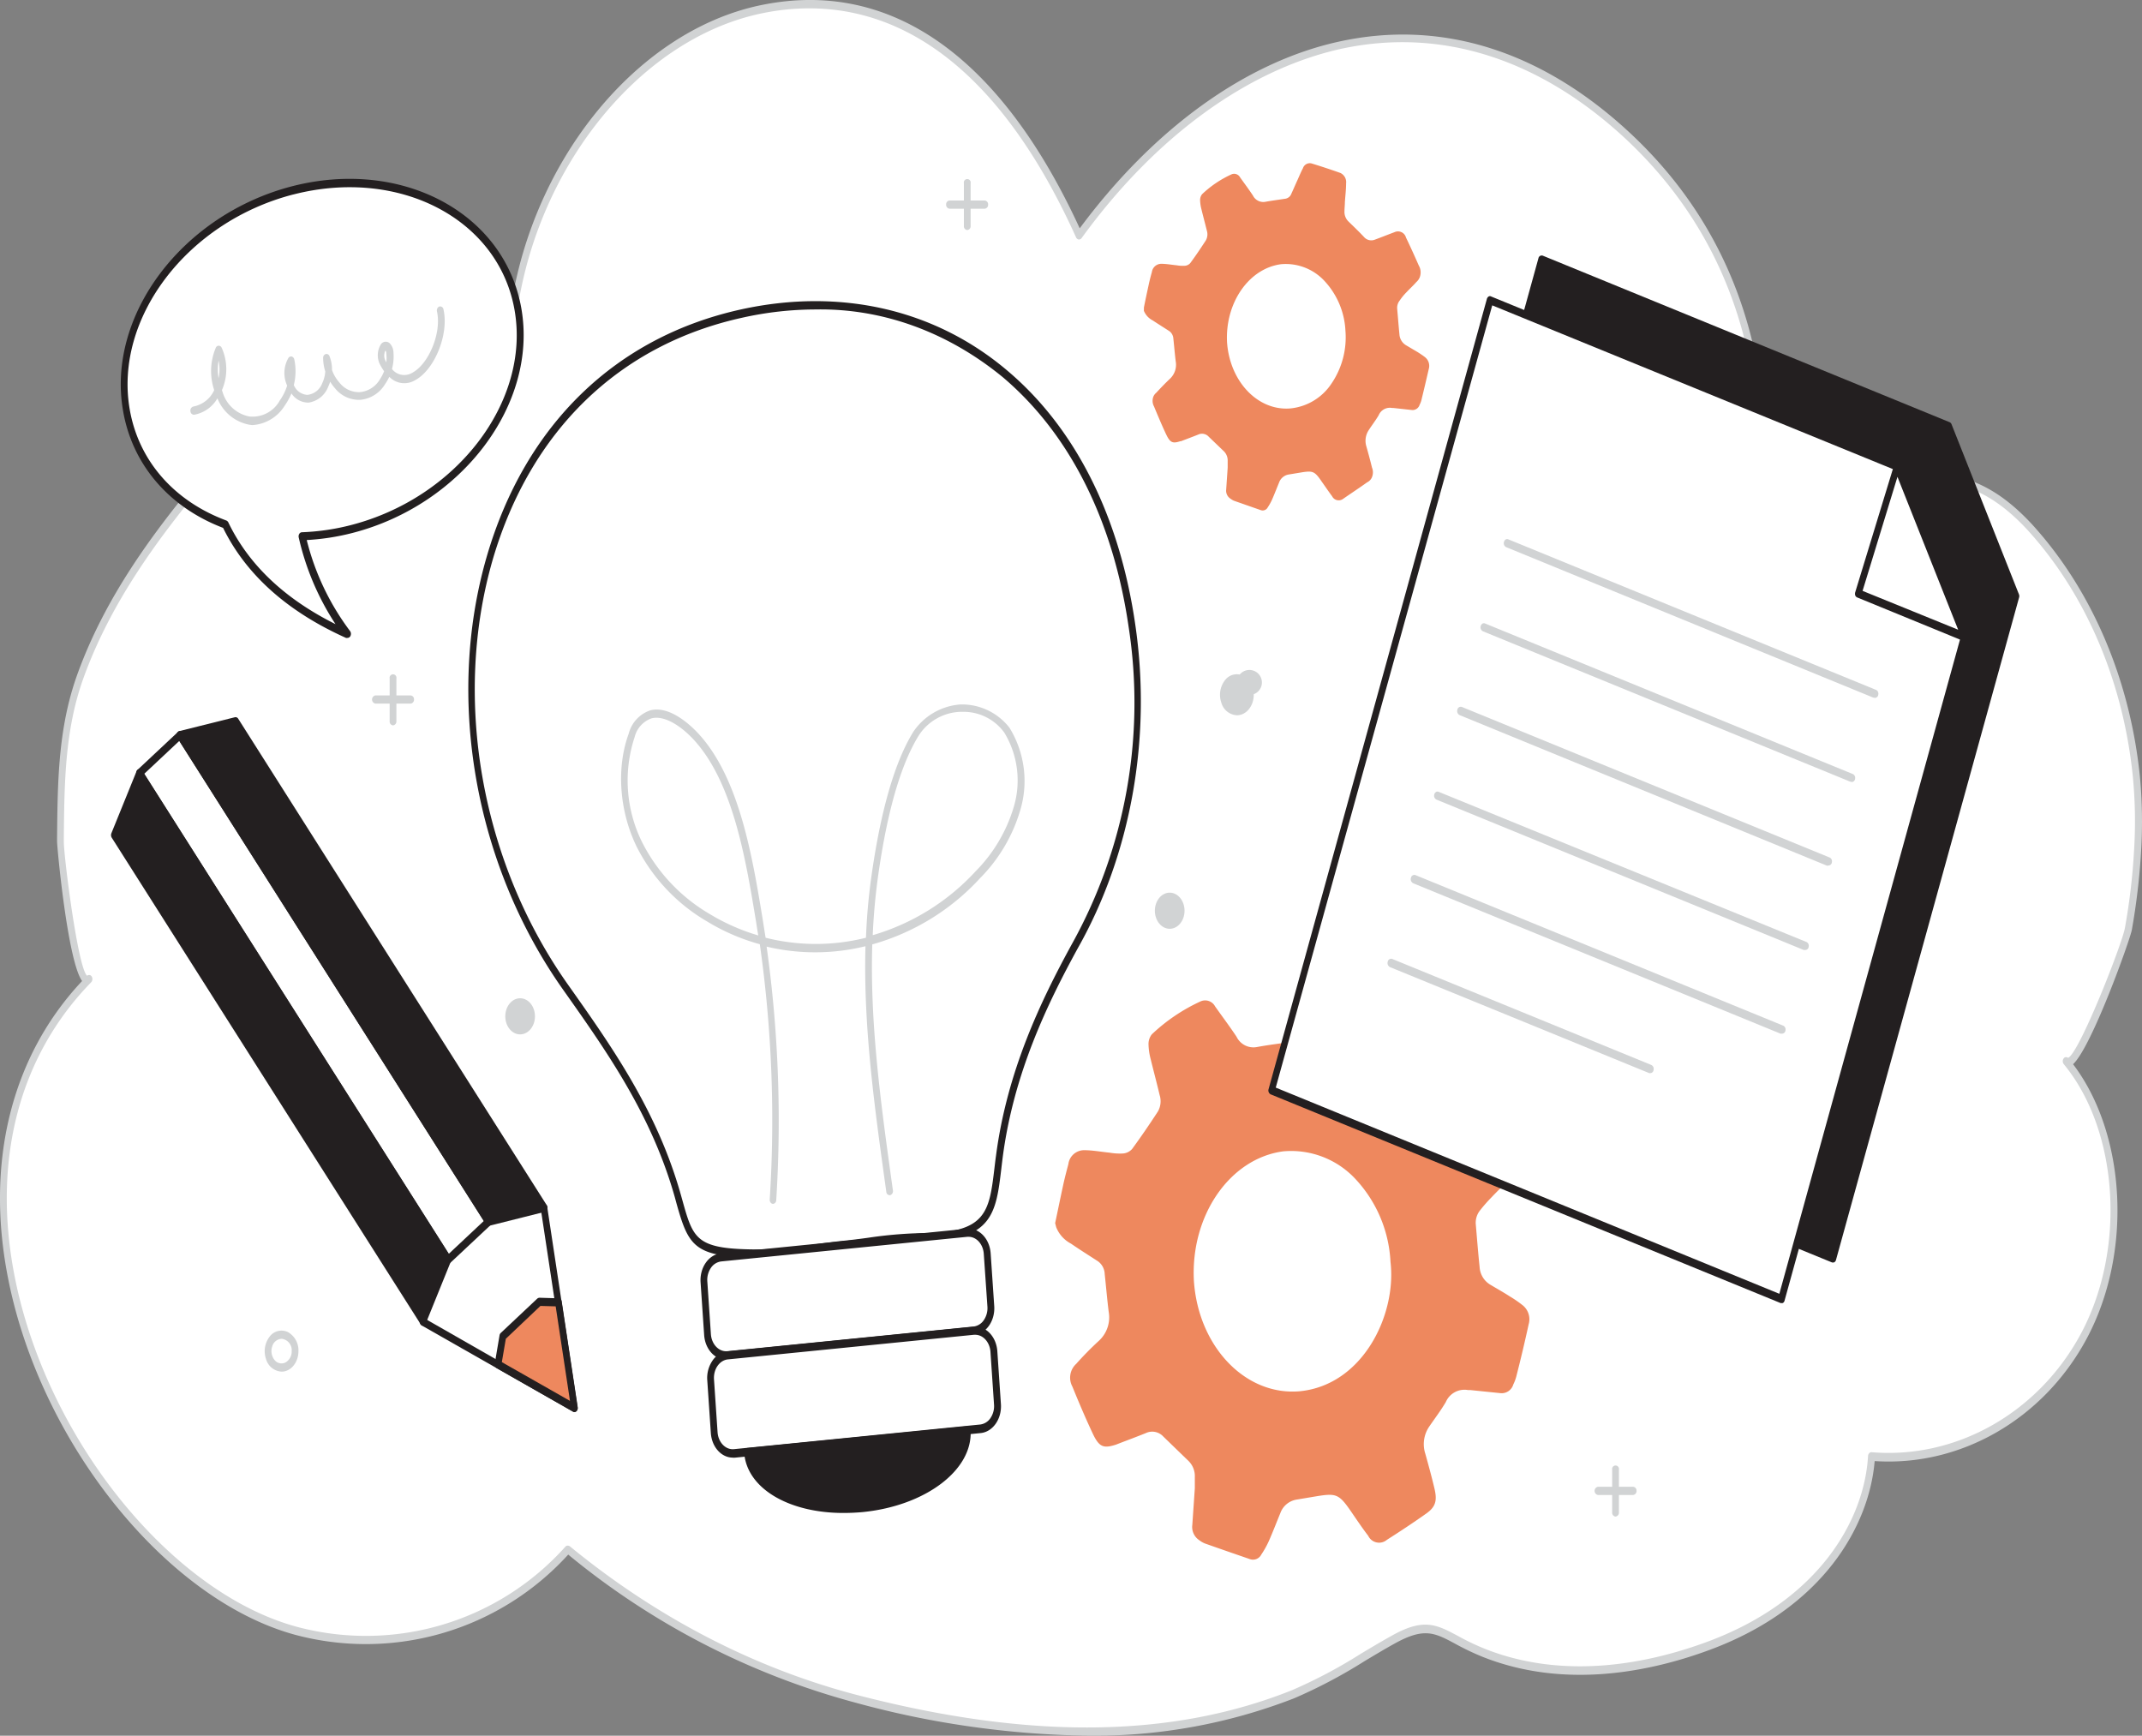 <svg xmlns="http://www.w3.org/2000/svg" width="501.655" height="406.476" viewBox="0 0 501.655 406.476">
  <rect x="0" y="0" width="501.655" height="406.476" fill="#808080" stroke="none"/>
  <g id="pic2" transform="translate(-41.25 -44.314)">
    <path id="Path_223" data-name="Path 223" d="M541.576,243.345a112.5,112.5,0,0,0-.284-17.923c-2.3-22.438-11.178-43.113-24.994-58.229-14.219-15.211-24.22-10.6-41.694-14.384A30,30,0,0,0,453.733,156c.916-32.845-9.685-59.614-31-79.786C379.049,34.966,327.781,52.1,293.67,99,278,64.292,254.03,38.831,219.224,46.062c-29.924,6.211-54.918,38.287-58.457,75-12.639-5.769-27.285-3.077-39.5,4.135s-22.53,18.423-32.2,30.038c-11.66,13.98-22.941,29.1-29.418,47.383-4.392,12.4-4.408,25.1-4.534,38.326,0,2.192,3.539,35.422,6.7,32.191-47.888,48.941-1.359,139.323,48.535,152.784a63.426,63.426,0,0,0,63.624-19.076c20.494,16.832,43.457,28.707,67.637,34.98,33.415,8.673,69.248,12,102.19-1.192,8.374-3.346,15.7-8.481,23.7-12.884,9.669-5.346,11.217-.654,21.282,3.288,16.905,6.615,35.627,4.481,52.39-1.731,17.916-6.634,36.86-21.6,38.171-44.345,19.117,1.6,39.2-8.615,49.689-28.115s9.48-47.96-4.092-64.4c2.48,3,14.03-28.153,14.551-31.057A149.76,149.76,0,0,0,541.576,243.345Z" transform="translate(0.289 0.475)" fill="#fff"/>
    <path id="Path_224" data-name="Path 224" d="M295.745,450.776a216.28,216.28,0,0,1-54.018-7.692,178.46,178.46,0,0,1-67.4-34.711,64.054,64.054,0,0,1-63.861,18.807c-30.019-8.1-59.484-44.556-67.226-83.017-5.546-27.384.585-52.383,17.237-70.113-3.4-4.673-5.877-31.5-5.862-32.691v-.923c.126-13.115.253-25.48,4.6-37.787,6.6-18.557,18.122-33.941,29.592-47.633,9.511-11.307,19.986-22.98,32.388-30.268,13.35-7.865,27.57-9.615,39.214-4.6,3.981-36.537,29.165-68.4,58.979-74.613,30.271-6.288,56.1,11.769,74.73,52.249C311.4,74.478,332.9,58.9,354.755,54.075c24.2-5.346,47.9,2.211,68.743,21.846,21.361,20.173,31.9,46.768,31.346,79.075a30.627,30.627,0,0,1,20.191-2.654,104.425,104.425,0,0,0,13.287,1.923c10.317.942,18.453,1.673,28.786,12.788,13.952,15.282,22.924,36.16,25.279,58.825a113.572,113.572,0,0,1,.284,18.115h0a155.922,155.922,0,0,1-2.149,18.1c-.411,2.269-9.385,27.4-13.761,31.441,12.481,16.442,13.967,44.23,3.16,64.325-10.112,18.807-29.513,29.961-49.625,28.615-1.264,15.115-12.023,34.384-38.677,44.23-13.414,4.961-33.479,9.307-52.849,1.731a59.511,59.511,0,0,1-6.7-3.173c-4.835-2.6-7.268-3.846-14.014-.154-2.48,1.365-4.945,2.846-7.315,4.269a118.473,118.473,0,0,1-16.415,8.654,129.309,129.309,0,0,1-48.583,8.75Zm-121.48-44.5a.826.826,0,0,1,.442.154c20.419,16.739,43.281,28.566,67.352,34.845,40.383,10.48,73.688,10.1,101.795-1.154A116.189,116.189,0,0,0,360,431.565c2.386-1.423,4.85-2.9,7.362-4.288,7.378-4.1,10.364-2.5,15.309.135a56.956,56.956,0,0,0,6.525,3.1c18.959,7.442,38.708,3.173,51.916-1.731,26.448-9.788,36.781-28.845,37.634-43.48a1.054,1.054,0,0,1,.264-.664.708.708,0,0,1,.573-.24c19.812,1.654,39.04-9.211,48.978-27.692,10.664-19.788,8.911-47.556-3.981-63.191h0a1.114,1.114,0,0,1,0-1.365.688.688,0,0,1,1.011-.1c2.591-1.038,12.639-26.576,13.319-30.461a148.088,148.088,0,0,0,2.117-17.826h0a109.009,109.009,0,0,0-.284-17.749C538.47,203.785,529.685,183.3,516,168.322c-9.922-10.673-17.822-11.4-27.838-12.307a105.779,105.779,0,0,1-13.461-1.923,29.332,29.332,0,0,0-20.4,3.135.672.672,0,0,1-.775-.075,1.042,1.042,0,0,1-.346-.848c.9-32.326-9.48-58.9-30.7-79-20.428-19.23-43.78-26.73-67.494-21.48C333.22,60.786,311.733,76.4,294.56,100.074a.8.8,0,0,1-.679.327.834.834,0,0,1-.616-.5c-23.13-51.191-52.8-56.787-73.609-52.46-29.481,6.115-54.334,38-57.809,74.152a.977.977,0,0,1-.372.7.655.655,0,0,1-.686.065c-11.407-5.231-25.579-3.654-38.9,4.038-12.165,7.25-22.577,18.692-31.978,30-11.36,13.615-22.751,28.845-29.244,47.076-4.218,11.942-4.345,24.134-4.471,37.037v.923c0,3.423,3.286,29.576,5.451,31.384a.7.7,0,0,1,1.059.154,1.135,1.135,0,0,1-.095,1.365h0C45.595,291.78,39.275,316.395,44.773,343.7c7.615,37.807,36.623,73.652,66.041,81.594a62.656,62.656,0,0,0,62.913-18.846A.688.688,0,0,1,174.264,406.277Z" transform="translate(0 0)" fill="#d1d3d4"/>
    <path id="Path_225" data-name="Path 225" d="M178.707,303.527c-16.131,0-16.226-2.865-19.228-13.461-5.4-19.115-15.61-33.788-26.258-48.845-39.5-55.768-26.006-143.015,41.2-157.688,45.565-10.019,83.657,19.326,91.462,73.306a118.183,118.183,0,0,1-13.35,74.729c-8.389,15.384-15.309,30.9-17.727,49.345-1.58,11.884-.837,18.9-17.98,18.9-6.209,0-12.4,1.173-18.6,1.808C191.726,302.066,185.232,303.527,178.707,303.527Z" transform="translate(40.553 34.405)" fill="#fff"/>
    <path id="Path_226" data-name="Path 226" d="M179,304.947c-15.436,0-16.716-2.442-19.623-12.846l-.348-1.288c-5.467-19.346-15.973-34.172-26.116-48.518C112.171,212.988,105.3,174.085,115,140.759c8.974-30.768,30.129-51.364,59.579-57.845,23.272-5.1,45.407,0,62.312,14.327,15.973,13.461,26.385,34.23,30.019,59.768,3.8,26.322-1.031,53.409-13.461,75.44-7.283,13.288-15.057,29.48-17.616,48.96-.126.981-.237,1.923-.348,2.865-1.217,10.134-2.007,16.846-18.406,16.846a98.85,98.85,0,0,0-12.639,1.1c-1.975.25-3.934.5-5.909.712-2.212.231-4.408.519-6.62.827A93.569,93.569,0,0,1,179,304.947ZM192,82.934a79.177,79.177,0,0,0-17.142,1.923C146,91.2,125.268,111.3,116.405,141.451c-9.48,32.691-2.749,70.844,17.632,99.632,10.238,14.48,20.839,29.441,26.4,49.152l.363,1.288c2.607,9.327,3.239,11.538,18.122,11.538a94.99,94.99,0,0,0,12.8-1.173c2.212-.308,4.44-.615,6.667-.846,1.959-.192,3.918-.442,5.877-.712a100.6,100.6,0,0,1,12.782-1.1c15.025,0,15.625-5.077,16.842-15.211.111-.923.221-1.923.363-2.885,2.591-19.826,10.475-36.268,17.853-49.729a116.337,116.337,0,0,0,13.224-74.036c-3.618-25-13.793-45.249-29.418-58.518C222.963,88.2,207.635,82.636,192,82.934Z" transform="translate(40.259 33.851)" fill="#231f20"/>
    <path id="Path_322" data-name="Path 322" d="M4.367-.078l57.926-1.03c2.412-.043,4.332,2.3,4.289,5.223L66.4,16.5c-.043,2.928-2.033,5.336-4.445,5.379L4.03,22.913c-2.412.043-4.332-2.3-4.289-5.223L-.078,5.3C-.035,2.373,1.955-.035,4.367-.078Z" transform="matrix(-0.997, 0.082, -0.082, -0.997, 273.659, 355.494)" fill="#fff"/>
    <path id="Path_227" data-name="Path 227" d="M151.078,224.612c-2.686,0-4.921-2.511-5.135-5.77l-.837-12.345c-.227-3.462,1.9-6.493,4.74-6.769l57.636-5.769c2.842-.266,5.326,2.312,5.561,5.769l.837,12.346c.227,3.462-1.9,6.493-4.74,6.769L151.5,224.612Zm.363-.962Zm56.435-27.807h-.284l-57.636,5.769a3.411,3.411,0,0,0-2.435,1.52,5,5,0,0,0-.836,3.172l.837,12.346c.168,2.391,1.89,4.169,3.855,3.981l57.636-5.769a3.411,3.411,0,0,0,2.435-1.52,5,5,0,0,0,.836-3.172l-.853-12.346C211.276,197.575,209.731,195.846,207.877,195.844Z" transform="translate(60.219 138.108)" fill="#231f20"/>
    <path id="Path_323" data-name="Path 323" d="M4.367-.078l57.926-1.03c2.412-.043,4.332,2.3,4.289,5.223L66.4,16.5c-.043,2.928-2.033,5.336-4.445,5.379L4.03,22.913c-2.412.043-4.332-2.3-4.289-5.223L-.078,5.3C-.035,2.373,1.955-.035,4.367-.078Z" transform="matrix(-0.997, 0.082, -0.082, -0.997, 275.226, 378.418)" fill="#fff"/>
    <path id="Path_228" data-name="Path 228" d="M152.068,236.543c-2.686,0-4.921-2.511-5.135-5.77l-.837-12.364a7.2,7.2,0,0,1,1.219-4.572,4.911,4.911,0,0,1,3.521-2.178l57.636-5.769c2.845-.277,5.335,2.307,5.561,5.769l.837,12.365c.227,3.462-1.9,6.493-4.74,6.769l-57.636,5.769h-.427Zm.363-.981Zm56.435-27.788h-.3l-57.636,5.769c-1.962.2-3.419,2.3-3.255,4.692l.837,12.365c.167,2.389,1.892,4.161,3.855,3.961L210,228.793a3.4,3.4,0,0,0,2.43-1.521,4.977,4.977,0,0,0,.825-3.171l-.837-12.365c-.171-2.237-1.709-3.951-3.555-3.961Z" transform="translate(60.794 149.119)" fill="#231f20"/>
    <path id="Path_229" data-name="Path 229" d="M152.06,223.633c.585,8.654,12.639,14.5,26.78,13.057s25.279-9.615,24.663-18.23Z" transform="translate(64.262 160.741)" fill="#231f20"/>
    <path id="Path_230" data-name="Path 230" d="M174.786,238.308c-12.8,0-22.656-5.769-23.225-14.173a.941.941,0,0,1,.727-1.038L203.73,218a.873.873,0,0,1,.853.885c.632,9.307-10.522,17.788-25.389,19.23Q176.95,238.308,174.786,238.308Zm-21.534-13.461c.616,3.423,3.3,6.423,7.678,8.557a34.3,34.3,0,0,0,18.138,2.692c13.192-1.327,23.62-8.5,23.952-16.25Z" transform="translate(63.971 160.315)" fill="#231f20"/>
    <path id="Path_231" data-name="Path 231" d="M168.87,247.063h0a.748.748,0,0,1-.551-.329,1.1,1.1,0,0,1-.191-.71,292.665,292.665,0,0,0-2.322-59.768,48.086,48.086,0,0,1-12.244-5.269,42.34,42.34,0,0,1-16.621-17.615c-4.092-8.423-4.74-18.557-1.833-26.442a7.8,7.8,0,0,1,5.1-5.461c4.882-1.192,10.143,4.231,11.628,5.923,9.29,10.5,12.26,28.557,14.646,43.057l.3,1.923.379,2.365a48.16,48.16,0,0,0,23.509,0,140.549,140.549,0,0,1,1.264-14.307c2.164-15.384,5.451-26.826,9.8-33.884a14.563,14.563,0,0,1,11.1-6.44,14.1,14.1,0,0,1,11.447,5.46,23.8,23.8,0,0,1,2.544,19.23,37.751,37.751,0,0,1-9.4,15.961A54.085,54.085,0,0,1,192.143,186.3c-.569,18.519,2.007,37.172,4.519,55.345l.316,2.269a.981.981,0,0,1-.648,1.115.823.823,0,0,1-.9-.788l-.316-2.269c-2.512-18.115-5.072-36.73-4.566-55.248a49.3,49.3,0,0,1-23.146.1,294.91,294.91,0,0,1,2.243,59.479.863.863,0,0,1-.774.769Zm-27.3-113.843a5.3,5.3,0,0,0-1.106.135,6.224,6.224,0,0,0-3.966,4.365,32.465,32.465,0,0,0,1.754,24.672,40.829,40.829,0,0,0,15.973,16.884,47.9,47.9,0,0,0,11.217,4.923c-.079-.5-.174-1.019-.253-1.519l-.3-1.923c-2.354-14.23-5.261-31.922-14.219-42.018-2.433-2.75-6-5.519-9.1-5.519Zm71.823-1.385h-.585a12.089,12.089,0,0,0-9.859,5.673c-4.187,6.827-7.378,17.942-9.48,33.057q-.925,6.741-1.217,13.577a52.924,52.924,0,0,0,24.11-14.98,35.96,35.96,0,0,0,8.942-15.134,21.6,21.6,0,0,0-2.228-17.307A11.756,11.756,0,0,0,213.393,131.836Z" transform="translate(53.392 79.177)" fill="#d1d3d4"/>
    <path id="Path_232" data-name="Path 232" d="M197.66,220.3c.648-3.058,1.264-6.1,1.928-9.134.348-1.577.758-3.135,1.169-4.692a3.719,3.719,0,0,1,3.681-3.25c1.991,0,3.966.385,5.956.577a13.889,13.889,0,0,0,3.16.192,3.165,3.165,0,0,0,2.133-1.058c2.086-2.846,4.076-5.769,6.035-8.769a4.851,4.851,0,0,0,.411-3.846c-.679-2.865-1.454-5.769-2.133-8.538a14.707,14.707,0,0,1-.474-3.4,3.62,3.62,0,0,1,.774-2.288,42.072,42.072,0,0,1,11.36-7.692,2.636,2.636,0,0,1,3.46,1.154c1.675,2.365,3.413,4.673,5.024,7.1a4.4,4.4,0,0,0,4.835,2.4c2.575-.481,5.2-.788,7.789-1.192a3.054,3.054,0,0,0,2.259-1.923c.822-1.769,1.58-3.577,2.386-5.346s1.359-3.058,2.1-4.558a2.852,2.852,0,0,1,3.507-1.923c3.713,1.173,7.426,2.385,11.059,3.711a3.909,3.909,0,0,1,2.228,4.058c0,2.461-.332,4.9-.49,7.365-.079,1.154-.142,2.308-.142,3.481a5.217,5.217,0,0,0,1.469,3.846c2.054,1.923,4.124,3.981,6.1,6.077a3.7,3.7,0,0,0,4.329,1.038c2.544-.923,5.056-1.923,7.6-2.865,1.711-.888,3.693.029,4.487,2.077,1.722,3.615,3.381,7.25,4.993,10.942a5.246,5.246,0,0,1,.672,3.441,4.641,4.641,0,0,1-1.588,2.962c-1.248,1.4-2.607,2.654-3.887,4.019a36.617,36.617,0,0,0-2.67,3.038,4.645,4.645,0,0,0-1,3.385c.284,3.269.537,6.557.885,9.846a5.163,5.163,0,0,0,2.449,4.154c1.58.942,3.16,1.827,4.645,2.788a26.263,26.263,0,0,1,2.812,1.923,4.208,4.208,0,0,1,1.58,4.615q-1.343,6.173-2.923,12.327a10.259,10.259,0,0,1-.679,1.769,2.832,2.832,0,0,1-2.923,2.019l-7.125-.731h-.537a4.756,4.756,0,0,0-5.214,2.808c-1.2,2.038-2.591,3.846-3.9,5.769a7.284,7.284,0,0,0-.9,6.327c.758,2.711,1.5,5.423,2.149,8.173s.3,4.231-1.833,5.769c-3.065,2.173-6.178,4.231-9.322,6.231a2.819,2.819,0,0,1-4.361-.942c-1.39-1.808-2.67-3.731-3.966-5.615-2.8-4.077-3.46-4.384-7.789-3.711l-5.056.846a4.869,4.869,0,0,0-3.792,3.211c-.9,2.173-1.738,4.384-2.686,6.519a21.148,21.148,0,0,1-1.754,3.135A2.175,2.175,0,0,1,243.3,299c-3.507-1.211-7.031-2.423-10.554-3.673a5.55,5.55,0,0,1-1.359-.788,3.7,3.7,0,0,1-1.6-3.6c.19-2.865.4-5.769.585-8.557v-2.615a4.981,4.981,0,0,0-1.422-3.711c-1.991-1.923-3.966-3.846-5.956-5.769a3.516,3.516,0,0,0-4.108-.808c-2.228.9-4.487,1.731-6.73,2.6l-.253.1c-2.954.942-3.95.577-5.467-2.654-1.675-3.577-3.239-7.25-4.74-10.942a4.38,4.38,0,0,1,.9-5.327,75.484,75.484,0,0,1,5.293-5.384,7.431,7.431,0,0,0,2.307-6.827c-.363-2.942-.616-5.9-.932-8.846a3.834,3.834,0,0,0-1.58-2.961c-2.133-1.385-4.282-2.731-6.32-4.134a7.433,7.433,0,0,1-3.46-3.846Zm78.538,9.115a30.623,30.623,0,0,0-8.115-19.343,20.573,20.573,0,0,0-17.005-6.58c-12.543,1.667-21.772,15.081-20.918,30.4,1.066,15.385,12.088,26.873,24.742,25.788C269.752,258.256,277.652,241.718,276.2,229.411Z" transform="translate(90.706 110.445)" fill="#ee885e"/>
    <path id="Path_233" data-name="Path 233" d="M210.826,97.964c.379-1.923.758-3.654,1.153-5.481.205-.942.458-1.923.711-2.808a2.233,2.233,0,0,1,2.2-1.923c1.2,0,2.386.231,3.586.346a8.175,8.175,0,0,0,1.928.115,1.865,1.865,0,0,0,1.28-.635c1.264-1.711,2.449-3.481,3.618-5.269A2.911,2.911,0,0,0,225.566,80c-.427-1.731-.885-3.423-1.3-5.134a9.061,9.061,0,0,1-.284-2.058,2.147,2.147,0,0,1,.474-1.365,25.128,25.128,0,0,1,6.825-4.615,1.574,1.574,0,0,1,2.07.692c1.011,1.423,2.054,2.808,3.018,4.269a2.7,2.7,0,0,0,2.907,1.442c1.58-.288,3.16-.481,4.74-.731a1.815,1.815,0,0,0,1.343-1.173c.49-1.058.948-2.135,1.438-3.211s.822-1.923,1.264-2.731a1.689,1.689,0,0,1,2.1-1.115c2.243.692,4.471,1.423,6.683,2.211a2.371,2.371,0,0,1,1.327,2.442c0,1.481-.19,2.942-.284,4.423,0,.692-.095,1.4-.095,2.1a3.13,3.13,0,0,0,.885,2.346c1.232,1.212,2.481,2.385,3.665,3.654a2.253,2.253,0,0,0,2.607.635c1.58-.577,3.033-1.173,4.55-1.731a1.938,1.938,0,0,1,2.7,1.25c1.043,2.173,2.038,4.365,3,6.558a3.179,3.179,0,0,1,.395,2.066,2.813,2.813,0,0,1-.948,1.78c-.743.846-1.58,1.6-2.322,2.4a12.98,12.98,0,0,0-1.58,1.923,2.768,2.768,0,0,0-.6,2.038c.174,1.923.316,3.846.521,5.923a3.2,3.2,0,0,0,1.485,2.5l2.8,1.654c.569.365,1.138.731,1.675,1.154a2.581,2.581,0,0,1,.916,2.769c-.569,2.461-1.138,4.9-1.738,7.346a5.33,5.33,0,0,1-.411,1.058A1.732,1.732,0,0,1,273.644,122l-4.361-.481h-.316a2.838,2.838,0,0,0-3.16,1.692c-.711,1.211-1.58,2.327-2.338,3.5a4.517,4.517,0,0,0-.537,3.846c.458,1.615.9,3.25,1.3,4.9a2.973,2.973,0,0,1,.081,2.039,2.289,2.289,0,0,1-1.2,1.423c-1.833,1.308-3.7,2.538-5.593,3.846a1.729,1.729,0,0,1-2.623-.577c-.822-1.1-1.58-2.231-2.386-3.365-1.675-2.461-2.07-2.654-4.74-2.231l-3.033.5a2.888,2.888,0,0,0-2.275,1.923c-.537,1.288-1.043,2.615-1.58,3.846a12.087,12.087,0,0,1-1.059,1.923,1.327,1.327,0,0,1-1.58.673l-6.32-2.211a4.082,4.082,0,0,1-.822-.481,2.221,2.221,0,0,1-1.011-2.135c.111-1.712.237-3.423.348-5.134v-1.577a3.02,3.02,0,0,0-.853-2.231l-3.586-3.442a2.114,2.114,0,0,0-2.465-.5c-1.343.538-2.7,1.038-4.045,1.558h-.158c-1.77.577-2.37.346-3.286-1.577s-1.943-4.365-2.86-6.577a2.674,2.674,0,0,1-.295-1.745,2.322,2.322,0,0,1,.832-1.466c1.027-1.115,2.086-2.211,3.16-3.231a4.492,4.492,0,0,0,1.39-4.1c-.221-1.769-.363-3.558-.553-5.327a2.331,2.331,0,0,0-.98-1.788c-1.28-.827-2.575-1.635-3.855-2.481a4.4,4.4,0,0,1-2.07-2.25Zm47.192,5.442a18.4,18.4,0,0,0-4.88-11.607,12.363,12.363,0,0,0-10.208-3.951c-7.543,1.009-13.106,9.05-12.639,18.269.638,9.247,7.262,16.153,14.867,15.5a13.085,13.085,0,0,0,9.585-5.805A19.263,19.263,0,0,0,258.018,103.406Z" transform="translate(98.332 18.34)" fill="#ee885e"/>
    <path id="Path_234" data-name="Path 234" d="M103.96,222.069l.442-35L132.32,195.4l3.349,22.134,3.744,24.73-17.885-10.192Z" transform="translate(36.367 131.767)" fill="#fff"/>
    <path id="Path_235" data-name="Path 235" d="M139.7,243.686a.731.731,0,0,1-.332-.1L103.918,223.4a1.037,1.037,0,0,1-.458-.885l.442-35a1.147,1.147,0,0,1,.316-.75.709.709,0,0,1,.664-.173l27.87,8.346a.886.886,0,0,1,.585.75l7.094,46.864a1.058,1.058,0,0,1-.284.942.806.806,0,0,1-.442.192ZM105.04,222.013l33.621,19.23-6.73-44.422-26.464-7.9Z" transform="translate(36.077 131.304)" fill="#231f20"/>
    <path id="Path_321" data-name="Path 321" d="M0,0,12.913-1.255.489,133.111l-12.913,1.255Z" transform="translate(155.682 330.416) rotate(142.33)" fill="#fff"/>
    <path id="Path_236" data-name="Path 236" d="M134.514,258.1H134.4a.7.7,0,0,1-.521-.365L61.6,143.779a1.119,1.119,0,0,1-.158-.711,1.085,1.085,0,0,1,.3-.635l9.48-8.884a.667.667,0,0,1,.576-.2.748.748,0,0,1,.515.371l72.282,113.939a1.109,1.109,0,0,1-.126,1.346l-9.48,8.884a.683.683,0,0,1-.474.212ZM63.323,143.356l71.334,112.4,8.2-7.692L71.538,135.645Z" transform="translate(11.706 82.175)" fill="#231f20"/>
    <path id="Path_237" data-name="Path 237" d="M67.92,135.4l13.019-3.25L153.22,246.089,140.2,249.358Z" transform="translate(15.467 81.074)" fill="#231f20"/>
    <path id="Path_238" data-name="Path 238" d="M140.491,250.783a.768.768,0,0,1-.632-.385L67.578,136.459a1.16,1.16,0,0,1-.105-.926.877.877,0,0,1,.579-.613l13.019-3.25a.72.72,0,0,1,.79.346l72.282,113.958a1.136,1.136,0,0,1,.107.918.855.855,0,0,1-.581.6l-13.019,3.269ZM69.616,136.5l71.207,112.266,11.3-2.846L80.975,133.671Z" transform="translate(15.177 80.611)" fill="#231f20"/>
    <path id="Path_239" data-name="Path 239" d="M58.21,152.97l5.893-14.5,72.282,113.939-5.893,14.5Z" transform="translate(9.836 86.908)" fill="#231f20"/>
    <path id="Path_240" data-name="Path 240" d="M130.844,268.353a.812.812,0,0,1-.632-.385L57.867,154.03a1.208,1.208,0,0,1-.079-1.019l5.893-14.519a.758.758,0,0,1,.632-.519.721.721,0,0,1,.7.365L137.29,252.277a1.117,1.117,0,0,1,0,1.019l-5.877,14.519a.805.805,0,0,1-.632.519ZM59.431,153.414,130.639,265.68l5.1-12.6L64.487,140.722Z" transform="translate(9.546 86.444)" fill="#231f20"/>
    <path id="Path_241" data-name="Path 241" d="M115.08,217.5l1.106-6.615,8.563-8.038,4.471.115,3.744,24.73Z" transform="translate(42.816 146.332)" fill="#ee885e"/>
    <path id="Path_242" data-name="Path 242" d="M133.255,229.118a.731.731,0,0,1-.332-.1l-17.9-10.192a1.034,1.034,0,0,1-.427-1.058l1.122-6.615A.948.948,0,0,1,116,210.6l8.547-8.038a.872.872,0,0,1,.506-.212l4.487.135a.821.821,0,0,1,.743.769l3.744,24.73a1.058,1.058,0,0,1-.284.942.8.8,0,0,1-.49.192Zm-17-11.692,15.957,9.077-3.349-22.134-3.571-.1-8.105,7.692Z" transform="translate(42.526 145.871)" fill="#231f20"/>
    <path id="Path_243" data-name="Path 243" d="M99.122,68.352C73.8,74.871,56.37,97.909,60.193,119.812c2.212,12.711,11.059,22.249,23.162,26.73,4.013,8.346,12.134,18.307,28.533,25.672A59.879,59.879,0,0,1,101.3,149.33a54.129,54.129,0,0,0,11.628-1.692c25.279-6.519,42.753-29.557,38.945-51.46S124.433,61.833,99.122,68.352Z" transform="translate(10.681 20.588)" fill="#fff"/>
    <path id="Path_244" data-name="Path 244" d="M112.171,173.6a.613.613,0,0,1-.269,0c-13.745-6.173-23.414-14.826-28.786-25.769-12.639-4.827-21.234-14.769-23.414-27.345C55.752,98.1,73.557,74.509,99.247,67.836h0c25.705-6.615,49.783,6.192,53.717,28.576s-13.856,45.96-39.5,52.595a54.866,54.866,0,0,1-10.759,1.673,59.317,59.317,0,0,0,10.112,21.269A1.115,1.115,0,0,1,113,173a.805.805,0,0,1-.736.6ZM99.531,69.759c-24.821,6.423-41.994,28.98-38.282,50.326,2.07,11.961,10.317,21.442,22.625,26.019a.961.961,0,0,1,.458.423c4.74,9.884,13.177,17.9,25.105,23.845a61.9,61.9,0,0,1-8.611-20.307,1.132,1.132,0,0,1,.13-.825.758.758,0,0,1,.613-.386,53.814,53.814,0,0,0,11.47-1.673c24.852-6.4,42.058-28.98,38.345-50.326s-26.954-33.48-51.806-27.1Z" transform="translate(10.382 20.103)" fill="#231f20"/>
    <path id="Path_245" data-name="Path 245" d="M356.807,309.855,237.38,260.972,288.522,75.9l95.285,39.018,15.847,39.864Z" transform="translate(113.741 29.154)" fill="#231f20"/>
    <path id="Path_246" data-name="Path 246" d="M357.126,311.256h-.253l-119.427-48.9a.842.842,0,0,1-.455-.48,1.13,1.13,0,0,1-.035-.732L288.083,76.07a.779.779,0,0,1,1.011-.6l95.285,39a.868.868,0,0,1,.458.5l15.8,39.864a1.156,1.156,0,0,1,0,.731L357.773,310.641a.894.894,0,0,1-.395.558.719.719,0,0,1-.253.058ZM238.631,260.815l117.941,48.268,42.484-153.842L383.51,116.127l-94.227-38.46Z" transform="translate(113.469 28.715)" fill="#231f20"/>
    <path id="Path_247" data-name="Path 247" d="M349.2,314.825,229.77,265.942,280.912,80.87l95.285,39,15.847,39.884Z" transform="translate(109.328 33.742)" fill="#fff"/>
    <path id="Path_248" data-name="Path 248" d="M349.484,316.182a.586.586,0,0,1-.253,0L229.8,267.3a1.023,1.023,0,0,1-.49-1.212L280.441,81.015a.977.977,0,0,1,.411-.558.584.584,0,0,1,.585,0l95.3,39a.85.85,0,0,1,.458.5L393,159.821a1.109,1.109,0,0,1,0,.712L350.148,315.624a.848.848,0,0,1-.395.538.563.563,0,0,1-.269.019ZM230.99,265.722l117.941,48.287,42.484-153.842-15.562-39.153-94.163-38.48Z" transform="translate(109.04 33.289)" fill="#231f20"/>
    <path id="Path_249" data-name="Path 249" d="M325.779,101.15l-9.069,29.672,24.915,10.211Z" transform="translate(159.746 52.461)" fill="#fff"/>
    <path id="Path_250" data-name="Path 250" d="M341.908,142.419a.573.573,0,0,1-.253,0L316.74,132.208a.824.824,0,0,1-.458-.481,1.227,1.227,0,0,1,0-.75L325.35,101.3a.84.84,0,0,1,.711-.635.806.806,0,0,1,.743.558l15.8,39.864a1.1,1.1,0,0,1-.126,1.058.734.734,0,0,1-.569.269ZM318,130.669l22.388,9.1-14.219-35.807Z" transform="translate(159.464 52.017)" fill="#231f20"/>
    <path id="Path_251" data-name="Path 251" d="M350.959,147.091a.574.574,0,0,1-.253,0l-86.011-35.249a1.024,1.024,0,0,1-.49-1.211.919.919,0,0,1,.39-.566.65.65,0,0,1,.605-.05l86.011,35.211a.968.968,0,0,1,.664,1.115.835.835,0,0,1-.916.808Z" transform="translate(129.274 60.595)" fill="#d1d3d4"/>
    <path id="Path_252" data-name="Path 252" d="M347.522,157.3a.574.574,0,0,1-.253,0l-86.011-35.211a1.04,1.04,0,0,1-.506-1.212.933.933,0,0,1,.4-.567.663.663,0,0,1,.612-.048l86.011,35.211a.968.968,0,0,1,.664,1.115.835.835,0,0,1-.916.808Z" transform="translate(127.275 70.056)" fill="#d1d3d4"/>
    <path id="Path_253" data-name="Path 253" d="M344.1,167.6a.573.573,0,0,1-.253,0l-86.011-35.249a1.067,1.067,0,0,1-.537-1.269.81.81,0,0,1,1.043-.654l86.011,35.211a.968.968,0,0,1,.664,1.115.835.835,0,0,1-.916.808Z" transform="translate(125.267 79.436)" fill="#d1d3d4"/>
    <path id="Path_254" data-name="Path 254" d="M340.642,177.8a.574.574,0,0,1-.253,0l-86.011-35.211a1.04,1.04,0,0,1-.506-1.212.933.933,0,0,1,.4-.567.663.663,0,0,1,.612-.048L340.9,175.88a.968.968,0,0,1,.664,1.115A.835.835,0,0,1,340.642,177.8Z" transform="translate(123.285 88.978)" fill="#d1d3d4"/>
    <path id="Path_255" data-name="Path 255" d="M337.216,188.037a.574.574,0,0,1-.253,0l-86.011-35.211a1.067,1.067,0,0,1-.537-1.269.81.81,0,0,1,1.043-.654l86.011,35.211a.968.968,0,0,1,.664,1.115A.835.835,0,0,1,337.216,188.037Z" transform="translate(121.277 98.339)" fill="#d1d3d4"/>
    <path id="Path_256" data-name="Path 256" d="M308.481,187.862a.534.534,0,0,1-.253,0l-60.717-24.826a1.067,1.067,0,0,1-.537-1.269.81.81,0,0,1,1.043-.654l60.717,24.845a1.047,1.047,0,0,1,.49,1.231.811.811,0,0,1-.743.673Z" transform="translate(119.282 107.764)" fill="#d1d3d4"/>
    <path id="Path_257" data-name="Path 257" d="M226.05,136.035a4.027,4.027,0,0,1-3.651-2.972,5.591,5.591,0,0,1,.863-5.242,3.452,3.452,0,0,1,4.31-1.03A4.921,4.921,0,0,1,230,131.247C229.991,133.895,228.225,136.035,226.05,136.035Zm0-7.692a2.929,2.929,0,1,1,0,.019Z" transform="translate(104.88 75.785)" fill="#d1d3d4"/>
    <path id="Path_258" data-name="Path 258" d="M84.456,215.965a4.019,4.019,0,0,1-3.66-2.954,5.6,5.6,0,0,1,.846-5.246,3.455,3.455,0,0,1,4.306-1.051,4.912,4.912,0,0,1,2.442,4.443c0,2.648-1.759,4.8-3.934,4.808Zm0-7.692a2.409,2.409,0,0,0-2.2,1.767,3.358,3.358,0,0,0,.5,3.15,2.073,2.073,0,0,0,2.585.634,2.947,2.947,0,0,0,1.467-2.667,2.67,2.67,0,0,0-2.354-2.885Z" transform="translate(22.756 149.563)" fill="#d1d3d4"/>
    <path id="Path_259" data-name="Path 259" d="M99.8,138.391a.889.889,0,0,1-.79-.962V127.392a.805.805,0,1,1,1.58,0V137.43a.907.907,0,0,1-.79.962Z" transform="translate(33.497 75.795)" fill="#d1d3d4"/>
    <path id="Path_260" data-name="Path 260" d="M105.437,130.923H97.19a.98.98,0,0,1,0-1.923h8.247a.888.888,0,0,1,.79.962A.907.907,0,0,1,105.437,130.923Z" transform="translate(31.983 78.167)" fill="#d1d3d4"/>
    <path id="Path_261" data-name="Path 261" d="M281.02,234.741a.888.888,0,0,1-.79-.961V223.742a.805.805,0,1,1,1.58,0V233.78A.907.907,0,0,1,281.02,234.741Z" transform="translate(138.591 164.728)" fill="#d1d3d4"/>
    <path id="Path_262" data-name="Path 262" d="M286.657,227.293H278.41a.98.98,0,0,1,0-1.923h8.247a.888.888,0,0,1,.79.961.907.907,0,0,1-.79.962Z" transform="translate(137.077 167.119)" fill="#d1d3d4"/>
    <path id="Path_263" data-name="Path 263" d="M184.92,78.062a.888.888,0,0,1-.79-.962V67.082a.805.805,0,1,1,1.58,0V77.1A.889.889,0,0,1,184.92,78.062Z" transform="translate(82.86 20.127)" fill="#d1d3d4"/>
    <path id="Path_264" data-name="Path 264" d="M190.569,70.653H182.29a.907.907,0,0,1-.79-.962.888.888,0,0,1,.79-.962h8.247a.888.888,0,0,1,.79.962A.9.9,0,0,1,190.569,70.653Z" transform="translate(81.335 22.536)" fill="#d1d3d4"/>
    <path id="Path_265" data-name="Path 265" d="M83.97,109.424a6.21,6.21,0,0,1-1.027-.154,10.035,10.035,0,0,1-7.141-6.115A7.894,7.894,0,0,1,70.367,107a.846.846,0,0,1-.885-.846.946.946,0,0,1,.7-1.077,6.742,6.742,0,0,0,4.866-3.846,14.071,14.071,0,0,1,.363-9.9.77.77,0,0,1,.679-.5.8.8,0,0,1,.7.462,12.271,12.271,0,0,1,.095,9.884v.173l.142.385a8.133,8.133,0,0,0,6.234,5.671,7.246,7.246,0,0,0,7.148-3.748,12.384,12.384,0,0,0,1.722-3.481,7.056,7.056,0,0,1,.3-6.481.756.756,0,0,1,.79-.327.922.922,0,0,1,.585.692,13.209,13.209,0,0,1-.111,5.981,3.654,3.654,0,0,0,3.16,2.308,4.179,4.179,0,0,0,3.476-2.692,7.622,7.622,0,0,0,.727-2.788,11.168,11.168,0,0,1-.506-3.135.947.947,0,0,1,.6-.942.751.751,0,0,1,.9.5,8.407,8.407,0,0,1,.585,3.231,8.723,8.723,0,0,0,1.722,2.923,5.748,5.748,0,0,0,4.872,2.256,6.083,6.083,0,0,0,4.607-2.968,9.991,9.991,0,0,0,1-1.923,12.91,12.91,0,0,1-1.059-1.769,4.847,4.847,0,0,1,.363-4.615,1.372,1.372,0,0,1,1.975-.192,3.2,3.2,0,0,1,.916,2.211,11.41,11.41,0,0,1-.348,3.846,3.625,3.625,0,0,0,4.74.885c3.918-2.077,6.9-9.442,5.8-14.327a1.148,1.148,0,0,1,.072-.737.834.834,0,0,1,.481-.455.786.786,0,0,1,.964.673c1.327,5.769-2.054,14.173-6.7,16.615a4.881,4.881,0,0,1-5.988-.827,11.989,11.989,0,0,1-1,1.731,7.591,7.591,0,0,1-5.711,3.652,7.166,7.166,0,0,1-6.043-2.748,9.416,9.416,0,0,1-1.09-1.5,10.337,10.337,0,0,1-.49,1.25,5.82,5.82,0,0,1-4.582,3.654,4.712,4.712,0,0,1-4-2.154,14.9,14.9,0,0,1-1.58,2.865,9.588,9.588,0,0,1-7.584,4.558Zm-7.9-15.057a12.129,12.129,0,0,0,0,4.077,10.155,10.155,0,0,0,.016-4.077Zm39.1-2.4a1.254,1.254,0,0,0-.237.615,2.7,2.7,0,0,0,.126,1.577,5.813,5.813,0,0,0,.3.558,8.694,8.694,0,0,0,0-1.923c0-.615-.174-.788-.221-.827Z" transform="translate(16.369 34.437)" fill="#d1d3d4"/>
    <ellipse id="Ellipse_6" data-name="Ellipse 6" cx="3.476" cy="4.231" rx="3.476" ry="4.231" transform="translate(311.718 253.358)" fill="#d1d3d4"/>
    <ellipse id="Ellipse_7" data-name="Ellipse 7" cx="3.476" cy="4.231" rx="3.476" ry="4.231" transform="translate(159.587 278.088)" fill="#d1d3d4"/>
  </g>
</svg>
